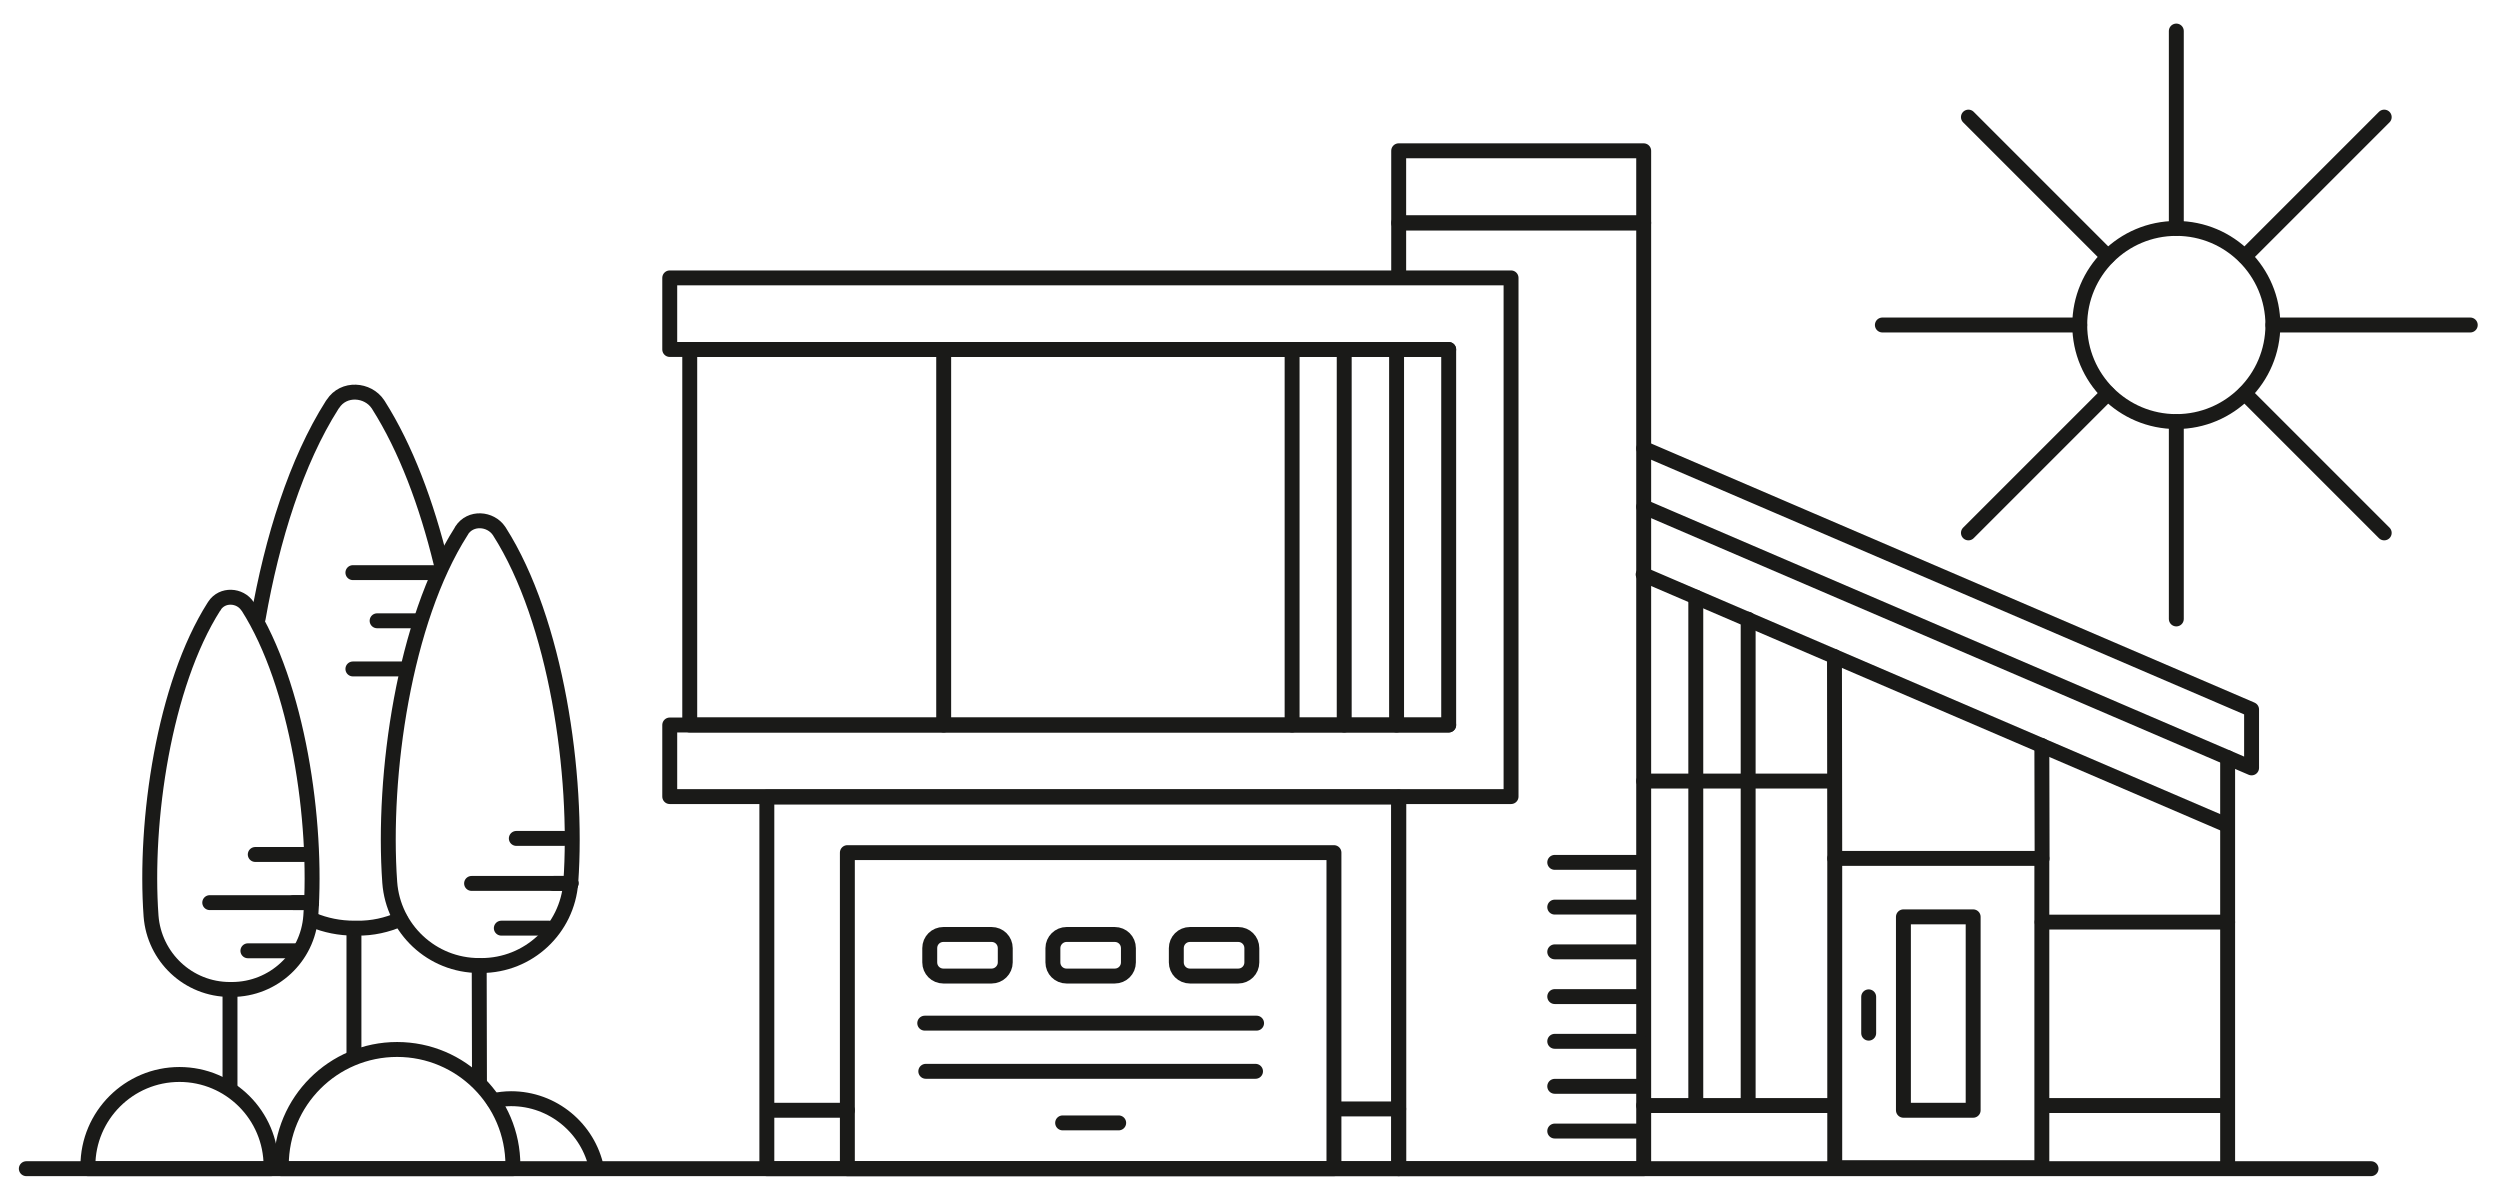 <?xml version="1.0" encoding="utf-8"?>
<svg version="1.1" xmlns="http://www.w3.org/2000/svg" xmlns:xlink="http://www.w3.org/1999/xlink" x="0px" y="0px"
	 viewBox="0 0 95 45" style="enable-background:new 0 0 95 45;" xml:space="preserve">
<style type="text/css">
		.svo_linija{fill-rule:evenodd;clip-rule:evenodd;fill:none;stroke:#1A1A18;stroke-width:0.567;stroke-linecap:round;stroke-linejoin:round;stroke-miterlimit:22.926;}
		.st1{stroke:#1A1A18}
		.st2{stroke:#006838;}
</style>
    <script xlink:href="https://cdnjs.cloudflare.com/ajax/libs/gsap/1.20.4/TweenMax.min.js" />
    <script>
        var d=document;
        var s1;
        var s2;
        var s3;
        var s4;
        var s5;
        var s6;
        var s7;
        var s8;
        var scs_anim = new TimelineMax({repeat:-1});
        scs_anim.pause();

        window.onload = function(){
            s1 = d.getElementById("s1");
            s2 = d.getElementById("s2");
            s3 = d.getElementById("s3");
            s4 = d.getElementById("s4");
            s5 = d.getElementById("s5");
            s6 = d.getElementById("s6");
            s7 = d.getElementById("s7");
            s8 = d.getElementById("s8");

            s1.style.strokeDasharray = "2 2 1.5 1.5";
            s2.style.strokeDasharray = "3 1.5 1 1.5";
            s3.style.strokeDasharray = "1 2 1.5 2.5";
            s4.style.strokeDasharray = "0.5 1.5 3 2";
            s5.style.strokeDasharray = "2 1.5 2 1.5";
            s6.style.strokeDasharray = "1.5 1 2 2.5";
            s7.style.strokeDasharray = "2 1.5 3 0.5";
            s8.style.strokeDasharray = "1.5 3 2.5 0";
            s1.style.strokeDashoffset = 7;
            s2.style.strokeDashoffset = 7;
            s3.style.strokeDashoffset = 7;
            s4.style.strokeDashoffset = 7;
            s5.style.strokeDashoffset = 7;
            s6.style.strokeDashoffset = 7;
            s7.style.strokeDashoffset = 7;
            s8.style.strokeDashoffset = 7;

            scs_anim
            .to(s1, 1.5, {css:{strokeDashoffset:0, strokeMiterlimit:"+=0.0001"},ease: Power0.easeNone},0)
            .to(s2, 1.5, {css:{strokeDashoffset:0, strokeMiterlimit:"+=0.0001"},ease: Power0.easeNone},0)
            .to(s3, 1.5, {css:{strokeDashoffset:0, strokeMiterlimit:"+=0.0001"},ease: Power0.easeNone},0)
            .to(s4, 1.5, {css:{strokeDashoffset:0, strokeMiterlimit:"+=0.0001"},ease: Power0.easeNone},0)
            .to(s5, 1.5, {css:{strokeDashoffset:0, strokeMiterlimit:"+=0.0001"},ease: Power0.easeNone},0)
            .to(s6, 1.5, {css:{strokeDashoffset:0, strokeMiterlimit:"+=0.0001"},ease: Power0.easeNone},0)
            .to(s7, 1.5, {css:{strokeDashoffset:0, strokeMiterlimit:"+=0.0001"},ease: Power0.easeNone},0)
            .to(s8, 1.5, {css:{strokeDashoffset:0, strokeMiterlimit:"+=0.0001"},ease: Power0.easeNone},0);

        }


        d.Play = function(){
            TweenMax.to("#svg_office_trees", 0.5, {css:{stroke:"#1A1A18"}});
            TweenMax.to("#svg_office_sun", 0.5, {css:{stroke:"#1f1f1f"}});
            scs_anim.play();
        }

        d.Stop = function(){
            TweenMax.to("#svg_office_trees", 0.5, {css:{stroke:"#1A1A18"}});
            TweenMax.to("#svg_office_sun", 0.5, {css:{stroke:"#1A1A18"}});
            scs_anim.pause();
        }
        d.Line = function(d){
            var x = document.getElementsByClassName("svo_linija");
            var i;
            for (i = 0; x.length > i; i++) {
                x[i].style.strokeWidth = d;
            }
        }
    </script>
<g id="svg_office_house" class="svo_linija">
	<rect x="26.21" y="13.28" width="28.84" height="14.27"/>
	<polyline points="55.05,27.55 25.45,27.55 25.45,30.27 55.05,30.27 57.42,30.27 57.42,27.55 57.42,13.28 57.42,10.56 
		55.05,10.56 25.45,10.56 25.45,13.28 55.05,13.28 	"/>
	<line x1="35.86" y1="13.28" x2="35.86" y2="27.55"/>
	<rect x="29.14" y="30.29" width="24.01" height="14.12"/>
	<rect x="32.2" y="32.4" width="18.49" height="12.01"/>
	<line x1="29.2" y1="42.19" x2="32.2" y2="42.19"/>
	<line x1="50.76" y1="42.14" x2="53.15" y2="42.14"/>
	<line x1="35.14" y1="38.88" x2="47.75" y2="38.88"/>
	<line x1="35.18" y1="40.71" x2="47.71" y2="40.71"/>
	<line x1="40.38" y1="42.67" x2="42.51" y2="42.67"/>
	<g>
		<path d="M35.85,35.51h1.83c0.29,0,0.52,0.23,0.52,0.52v0.54c0,0.29-0.24,0.52-0.52,0.52h-1.83
			c-0.29,0-0.52-0.23-0.52-0.52v-0.54C35.33,35.74,35.56,35.51,35.85,35.51z"/>
		<path d="M40.53,35.51h1.83c0.29,0,0.52,0.23,0.52,0.52v0.54c0,0.29-0.23,0.52-0.52,0.52h-1.83
			c-0.29,0-0.52-0.23-0.52-0.52v-0.54C40.01,35.74,40.25,35.51,40.53,35.51z"/>
		<path d="M45.22,35.51h1.83c0.29,0,0.52,0.23,0.52,0.52v0.54c0,0.29-0.23,0.52-0.52,0.52h-1.83
			c-0.29,0-0.52-0.23-0.52-0.52v-0.54C44.7,35.74,44.93,35.51,45.22,35.51z"/>
	</g>
	<polyline points="53.15,10.49 53.15,8.47 62.46,8.47 62.46,44.41 53.15,44.41 53.15,30.29 	"/>
	<rect x="53.15" y="5.73" width="9.31" height="2.74"/>
	<rect x="69.72" y="32.62" width="7.87" height="11.75"/>
	<rect x="72.33" y="34.84" width="2.65" height="7.35"/>
	<path d="M62.46,42.01h7.21 M77.64,42.01h6.92"/>
	<line x1="84.65" y1="44.36" x2="84.65" y2="28.79"/>
	<polyline points="62.46,17.04 85.56,26.96 85.56,29.18 62.46,19.26 	"/>
	<line x1="1" y1="44.41" x2="90.1" y2="44.41"/>
	<line x1="71.01" y1="39.26" x2="71.01" y2="37.88"/>
	<line x1="84.59" y1="31.34" x2="62.44" y2="21.83"/>
	<line x1="69.72" y1="32.62" x2="69.71" y2="24.95"/>
	<line x1="69.63" y1="29.68" x2="62.46" y2="29.68"/>
	<line x1="77.6" y1="32.62" x2="77.59" y2="28.33"/>
	<line x1="77.6" y1="35.04" x2="84.65" y2="35.04"/>
	<line x1="49.1" y1="13.48" x2="49.1" y2="27.55"/>
	<line x1="51.08" y1="13.48" x2="51.08" y2="27.55"/>
	<line x1="53.07" y1="13.48" x2="53.07" y2="27.55"/>
	<line x1="64.44" y1="22.69" x2="64.44" y2="41.94"/>
	<line x1="66.43" y1="23.53" x2="66.43" y2="41.95"/>
	<line x1="18.21" y1="36.69" x2="18.22" y2="41.1"/>
	<line x1="8.74" y1="37.6" x2="8.74" y2="41.28"/>
	<path d="M10.69,44.41c0-0.04,0-0.08,0-0.13c0-2.43,1.97-4.4,4.4-4.4c2.43,0,4.4,1.97,4.4,4.4c0,0.04,0,0.09,0,0.13
		H10.69z"/>
	<path d="M18.75,41.82c0.22-0.04,0.44-0.07,0.67-0.07c1.6,0,2.94,1.14,3.25,2.65"/>
	<path d="M3.34,44.41c0-0.03,0-0.07,0-0.1c0-1.92,1.56-3.48,3.48-3.48c1.92,0,3.48,1.56,3.48,3.48c0,0.03,0,0.07,0,0.1
		H3.34z"/>
	<line x1="13.45" y1="35.28" x2="13.45" y2="40.1"/>
	<line x1="59.08" y1="32.77" x2="62.31" y2="32.77"/>
	<line x1="59.08" y1="34.47" x2="62.31" y2="34.47"/>
	<line x1="59.08" y1="36.17" x2="62.31" y2="36.17"/>
	<line x1="59.08" y1="37.87" x2="62.31" y2="37.87"/>
	<line x1="59.08" y1="39.57" x2="62.31" y2="39.57"/>
	<line x1="59.08" y1="41.28" x2="62.31" y2="41.28"/>
	<line x1="59.08" y1="42.98" x2="62.31" y2="42.98"/>
</g>
<g id="svg_office_trees" class="svo_linija">
	<path d="M18.21,36.69c-1.8,0-3.27-1.39-3.4-3.16h0c-0.29-4.09,0.55-9.94,2.71-13.33l0.01-0.02l0,0l0.01-0.01l0-0.01
		c0.34-0.53,1.1-0.46,1.42,0.01l0.01,0.01l0,0l0.01,0.02c2.16,3.39,3,9.25,2.71,13.33h0c-0.13,1.77-1.6,3.16-3.4,3.16l-0.04,0
		L18.21,36.69z"/>
	<path d="M8.74,37.6c-1.59,0-2.88-1.23-3-2.79h0c-0.26-3.61,0.49-8.77,2.39-11.76l0.01-0.01l0,0l0.01-0.01l0-0.01
		c0.3-0.46,0.97-0.41,1.25,0.01l0.01,0.01l0,0l0.01,0.01c1.9,2.99,2.65,8.15,2.39,11.76l0,0c-0.11,1.56-1.41,2.79-3,2.79l-0.04,0
		L8.74,37.6z"/>
	<path d="M9.81,23.5c0.53-3.03,1.45-5.97,2.81-8.11l0.01-0.02l0,0l0.01-0.01l0.01-0.01c0.41-0.64,1.33-0.56,1.71,0.01
		l0.01,0.01l0,0l0.01,0.02c1.04,1.64,1.83,3.75,2.38,6.01 M15.21,34.93c-0.5,0.22-1.06,0.35-1.65,0.34l-0.05,0l-0.05,0
		c-0.56,0-1.09-0.11-1.57-0.31"/>
	<line x1="17.92" y1="33.57" x2="21.7" y2="33.57"/>
	<line x1="19.62" y1="31.86" x2="21.42" y2="31.86"/>
	<line x1="19.05" y1="35.27" x2="20.86" y2="35.27"/>
	<line x1="21.04" y1="33.57" x2="21.7" y2="33.57"/>
	<line x1="7.97" y1="34.3" x2="11.84" y2="34.3"/>
	<line x1="9.7" y1="32.47" x2="11.55" y2="32.47"/>
	<line x1="9.42" y1="36.13" x2="11.27" y2="36.13"/>
	<line x1="11.16" y1="34.3" x2="11.84" y2="34.3"/>
	<line x1="14.33" y1="23.59" x2="15.88" y2="23.59"/>
	<line x1="13.41" y1="21.76" x2="16.64" y2="21.76"/>
	<line x1="13.41" y1="25.42" x2="15.25" y2="25.42"/>
</g>
<g id="svg_office_sun" class="svo_linija">
	<line id="s1" x1="82.7" y1="8.68" x2="82.7" y2="1.18"/>
	<line id="s2" x1="82.7" y1="16.02" x2="82.7" y2="23.52"/>
	<line id="s3" x1="79.03" y1="12.35" x2="71.53" y2="12.35"/>
	<line id="s4" x1="86.37" y1="12.35" x2="93.87" y2="12.35"/>
	<line id="s5" x1="80.1" y1="9.75" x2="74.8" y2="4.45"/>
	<line id="s6" x1="85.3" y1="14.95" x2="90.6" y2="20.25"/>
	<line id="s7" x1="80.1" y1="14.95" x2="74.8" y2="20.25"/>
	<line id="s8" x1="85.3" y1="9.75" x2="90.6" y2="4.45"/>
	<circle id="sr" cx="82.7" cy="12.35" r="3.67"/>
</g>
</svg>
